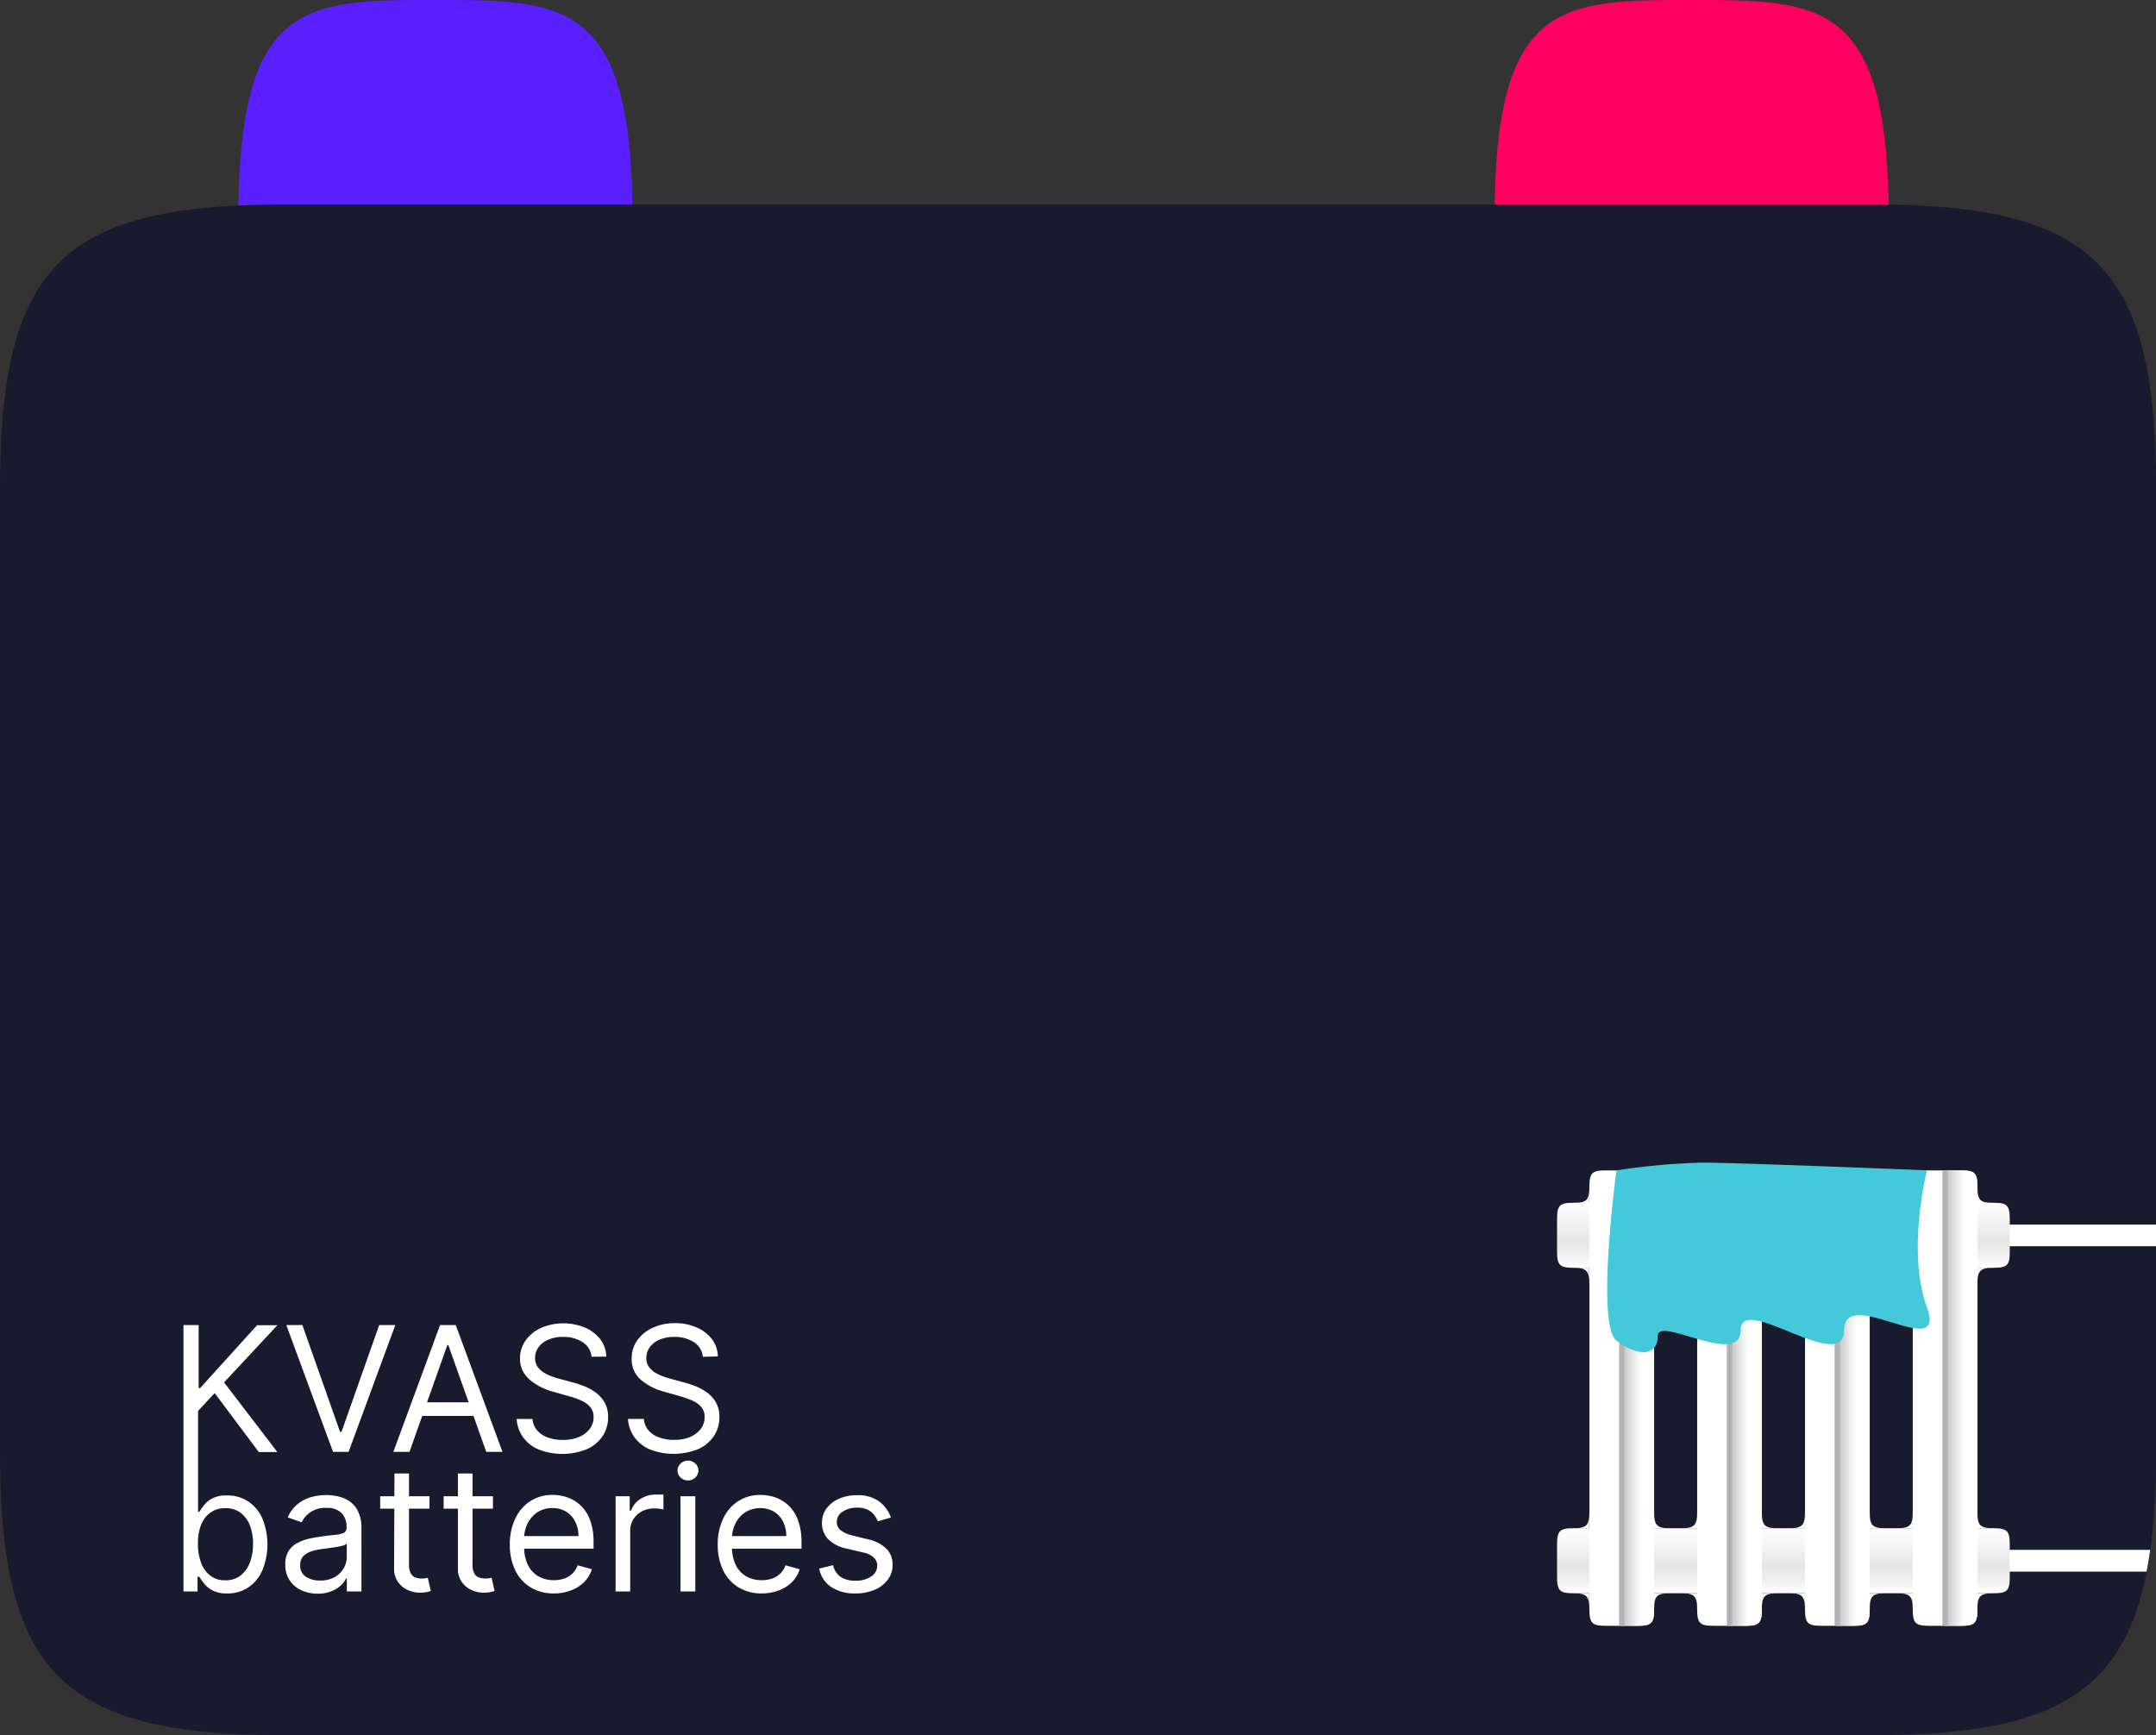 <svg xmlns="http://www.w3.org/2000/svg" xmlns:xlink="http://www.w3.org/1999/xlink" viewBox="0 0 369 297"><rect x="0" y="0" width="369" height="297" fill="#333333" stroke="none"/><defs><style>.cls-1{fill:#591fff;}.cls-2{fill:#ff0060;}.cls-3{fill:#171b2d;}.cls-4{fill:#fff;}.cls-5{fill:url(#linear-gradient);}.cls-6{fill:url(#linear-gradient-2);}.cls-7{fill:url(#linear-gradient-3);}.cls-8{fill:#b3b3b3;}.cls-9{fill:url(#linear-gradient-4);}.cls-10{fill:url(#linear-gradient-5);}.cls-11{fill:url(#linear-gradient-6);}.cls-12{fill:#44c9db;}</style><linearGradient id="linear-gradient" x1="305.23" y1="3858.1" x2="305.23" y2="3846.97" gradientTransform="matrix(1, 0, 0, -1, 0, 4064)" gradientUnits="userSpaceOnUse"><stop offset="0" stop-color="#fff"/><stop offset="0.58" stop-color="#e6e6e6"/><stop offset="0.77" stop-color="#eee"/><stop offset="0.99" stop-color="#fff"/></linearGradient><linearGradient id="linear-gradient-2" x1="305.23" y1="3802.42" x2="305.23" y2="3791.29" xlink:href="#linear-gradient"/><linearGradient id="linear-gradient-3" x1="277.56" y1="239.3" x2="283.1" y2="239.3" gradientUnits="userSpaceOnUse"><stop offset="0.11" stop-color="#ccc"/><stop offset="0.4" stop-color="#eee"/><stop offset="0.59" stop-color="#fff"/></linearGradient><linearGradient id="linear-gradient-4" x1="296.01" y1="239.3" x2="301.54" y2="239.3" xlink:href="#linear-gradient-3"/><linearGradient id="linear-gradient-5" x1="314.45" y1="239.3" x2="319.99" y2="239.3" xlink:href="#linear-gradient-3"/><linearGradient id="linear-gradient-6" x1="332.9" y1="239.3" x2="338.43" y2="239.3" xlink:href="#linear-gradient-3"/></defs><g id="Layer_2" data-name="Layer 2"><g id="Layer_1-2" data-name="Layer 1"><path class="cls-1" d="M108.26,37.7c0,.67,0,1.32-.05,2-9.77.35-21,.43-33.88.43-12.74,0-23.86-.08-33.54-.42,0-.66,0-1.32,0-2C40.74.11,52.06,0,74.5,0S108.26.11,108.26,37.7Z"/><path class="cls-2" d="M323.26,37.7c0,.67,0,1.32-.05,2-9.77.35-21,.43-33.88.43-12.74,0-23.86-.08-33.54-.42,0-.66,0-1.32,0-2C255.74.11,267.06,0,289.5,0S323.26.11,323.26,37.7Z"/><path class="cls-3" d="M320.35,35H48.65C10.58,35,0,45.58,0,83.65v164.7C0,286.42,10.58,297,48.65,297h271.7c30,0,42.93-6.57,47.06-28,.23-1.19.44-2.44.62-3.73a126.93,126.93,0,0,0,1-16.93V83.65C369,45.58,358.42,35,320.35,35Z"/><path class="cls-4" d="M369,209.61v3.7H330.7a17.07,17.07,0,0,1,1.34-3.7Z"/><path class="cls-4" d="M368,265.28c-.18,1.29-.39,2.54-.62,3.73h-34.8a24.11,24.11,0,0,1-1.53-3.73Z"/><path class="cls-5" d="M341.2,217H269.26c-2.31,0-2.77-.46-2.77-2.78v-5.57c0-2.32.46-2.78,2.77-2.78H341.2c2.31,0,2.77.46,2.77,2.78v5.57C344,216.57,343.51,217,341.2,217Z"/><path class="cls-6" d="M341.2,272.71H269.26c-2.31,0-2.77-.46-2.77-2.78v-5.57c0-2.32.46-2.78,2.77-2.78H341.2c2.31,0,2.77.46,2.77,2.78v5.57C344,272.25,343.51,272.71,341.2,272.71Z"/><path class="cls-4" d="M272,203.11v2.79h-2.77C271.57,205.9,272,205.43,272,203.11Z"/><path class="cls-4" d="M290.47,203.11v2.79h-2.76C290,205.9,290.47,205.43,290.47,203.11Z"/><path class="cls-4" d="M283.1,203.11v2.79h2.76C283.56,205.9,283.1,205.43,283.1,203.11Z"/><path class="cls-4" d="M308.92,203.11v2.79h-2.77C308.46,205.9,308.92,205.43,308.92,203.11Z"/><path class="cls-4" d="M301.54,203.11v2.79h2.77C302,205.9,301.54,205.43,301.54,203.11Z"/><path class="cls-4" d="M327.37,203.11v2.79H324.6C326.91,205.9,327.37,205.43,327.37,203.11Z"/><path class="cls-4" d="M320,203.11v2.79h2.76C320.45,205.9,320,205.43,320,203.11Z"/><path class="cls-4" d="M327.37,219.82V217H324.6C326.91,217,327.37,217.5,327.37,219.82Z"/><path class="cls-4" d="M320,219.82V217h2.76C320.45,217,320,217.5,320,219.82Z"/><path class="cls-4" d="M308.92,219.82V217h-2.77C308.46,217,308.92,217.5,308.92,219.82Z"/><path class="cls-4" d="M301.54,219.82V217h2.77C302,217,301.54,217.5,301.54,219.82Z"/><path class="cls-4" d="M290.47,219.82V217h-2.76C290,217,290.47,217.5,290.47,219.82Z"/><path class="cls-4" d="M283.1,219.82V217h2.76C283.56,217,283.1,217.5,283.1,219.82Z"/><path class="cls-4" d="M290.47,258.79v2.79h-2.76C290,261.58,290.47,261.11,290.47,258.79Z"/><path class="cls-4" d="M283.1,258.79v2.79h2.76C283.56,261.58,283.1,261.11,283.1,258.79Z"/><path class="cls-4" d="M290.47,275.49v-2.78h-2.76C290,272.71,290.47,273.17,290.47,275.49Z"/><path class="cls-4" d="M283.1,275.49v-2.78h2.76C283.56,272.71,283.1,273.17,283.1,275.49Z"/><path class="cls-4" d="M308.92,258.79v2.79h-2.77C308.46,261.58,308.92,261.11,308.92,258.79Z"/><path class="cls-4" d="M301.54,258.79v2.79h2.77C302,261.58,301.54,261.11,301.54,258.79Z"/><path class="cls-4" d="M308.92,275.49v-2.78h-2.77C308.46,272.71,308.92,273.17,308.92,275.49Z"/><path class="cls-4" d="M301.54,275.49v-2.78h2.77C302,272.71,301.54,273.17,301.54,275.49Z"/><path class="cls-4" d="M327.37,258.79v2.79H324.6C326.91,261.58,327.37,261.11,327.37,258.79Z"/><path class="cls-4" d="M320,258.79v2.79h2.76C320.45,261.58,320,261.11,320,258.79Z"/><path class="cls-4" d="M327.37,275.49v-2.78H324.6C326.91,272.71,327.37,273.17,327.37,275.49Z"/><path class="cls-4" d="M320,275.49v-2.78h2.76C320.45,272.71,320,273.17,320,275.49Z"/><path class="cls-4" d="M272,219.82V217h-2.77C271.57,217,272,217.5,272,219.82Z"/><path class="cls-4" d="M338.43,258.79v2.79h2.77C338.9,261.58,338.43,261.11,338.43,258.79Z"/><path class="cls-4" d="M338.43,275.49v-2.78h2.77C338.9,272.71,338.43,273.17,338.43,275.49Z"/><path class="cls-4" d="M338.43,203.11v2.79h2.77C338.9,205.9,338.43,205.43,338.43,203.11Z"/><path class="cls-4" d="M338.43,219.82V217h2.77C338.9,217,338.43,217.5,338.43,219.82Z"/><path class="cls-4" d="M272,258.79v2.79h-2.77C271.57,261.58,272,261.11,272,258.79Z"/><path class="cls-4" d="M272,275.49v-2.78h-2.77C271.57,272.71,272,273.17,272,275.49Z"/><path class="cls-4" d="M283.1,203.11v72.38c0,2.32-.47,2.79-2.77,2.79h-5.54c-2.3,0-2.76-.47-2.76-2.79V203.11c0-2.32.46-2.78,2.76-2.78h5.54C282.63,200.33,283.1,200.79,283.1,203.11Z"/><path class="cls-7" d="M283.1,203.11v72.38c0,2.32-.47,2.79-2.77,2.79h-2.77V200.33h2.77C282.63,200.33,283.1,200.79,283.1,203.11Z"/><rect class="cls-8" x="277.1" y="200.33" width="0.92" height="77.95"/><path class="cls-4" d="M301.54,203.11v72.38c0,2.32-.46,2.79-2.77,2.79h-5.53c-2.31,0-2.77-.47-2.77-2.79V203.11c0-2.32.46-2.78,2.77-2.78h5.53C301.08,200.33,301.54,200.79,301.54,203.11Z"/><path class="cls-9" d="M301.54,203.11v72.38c0,2.32-.46,2.79-2.77,2.79H296V200.33h2.76C301.08,200.33,301.54,200.79,301.54,203.11Z"/><rect class="cls-8" x="295.55" y="200.33" width="0.92" height="77.95"/><path class="cls-4" d="M320,203.11v72.38c0,2.32-.46,2.79-2.77,2.79h-5.53c-2.31,0-2.77-.47-2.77-2.79V203.11c0-2.32.46-2.78,2.77-2.78h5.53C319.53,200.33,320,200.79,320,203.11Z"/><path class="cls-10" d="M320,203.11v72.38c0,2.32-.46,2.79-2.77,2.79h-2.77V200.33h2.77C319.53,200.33,320,200.79,320,203.11Z"/><rect class="cls-8" x="313.99" y="200.33" width="0.92" height="77.95"/><path class="cls-4" d="M338.43,203.11v72.38c0,2.32-.46,2.79-2.76,2.79h-5.54c-2.3,0-2.76-.47-2.76-2.79V203.11c0-2.32.46-2.78,2.76-2.78h5.54C338,200.33,338.43,200.79,338.43,203.11Z"/><path class="cls-11" d="M338.43,203.11v72.38c0,2.32-.46,2.79-2.76,2.79H332.9V200.33h2.77C338,200.33,338.43,200.79,338.43,203.11Z"/><rect class="cls-8" x="332.44" y="200.33" width="0.92" height="77.95"/><path class="cls-12" d="M276.65,200.33s-3.55,26.38,0,29.13,7.08,2.76,7.08-.79,14.18,5.49,14.18-1,17.71,7.82,17.71,0,17.72,5.81,14.18-3.9,0-23.45,0-23.45S297.46,199,291.26,199A115,115,0,0,0,276.65,200.33Z"/><path class="cls-4" d="M51.75,226.8l6.45,18.28h.25L64.9,226.8h2.76l-8,21.71H57L49,226.8Z"/><path class="cls-4" d="M70.08,248.51H67.32l8-21.71H78l8,21.71H83.22l-6.49-18.28h-.17Zm1-8.48H82.2v2.33H71.09Z"/><path class="cls-4" d="M101.25,232.23a3.37,3.37,0,0,0-1.55-2.51,6,6,0,0,0-3.33-.89,6.33,6.33,0,0,0-2.52.47,4,4,0,0,0-1.67,1.28,3.06,3.06,0,0,0-.6,1.86,2.61,2.61,0,0,0,.42,1.49,3.63,3.63,0,0,0,1.07,1,7.28,7.28,0,0,0,1.38.66,11.73,11.73,0,0,0,1.33.42l2.2.6a17,17,0,0,1,1.89.61,8.86,8.86,0,0,1,2,1.07,5.43,5.43,0,0,1,1.58,1.72,4.93,4.93,0,0,1,.63,2.58,5.77,5.77,0,0,1-.92,3.18,6.37,6.37,0,0,1-2.67,2.26,11.28,11.28,0,0,1-8.29.08,6.28,6.28,0,0,1-2.67-2.1,5.9,5.9,0,0,1-1.1-3.13h2.71a3.31,3.31,0,0,0,.84,2,4.26,4.26,0,0,0,1.84,1.19,7.29,7.29,0,0,0,2.41.39A7,7,0,0,0,99,246a4.48,4.48,0,0,0,1.89-1.37,3.23,3.23,0,0,0,.7-2.08,2.57,2.57,0,0,0-.6-1.76,4.38,4.38,0,0,0-1.59-1.1,17.14,17.14,0,0,0-2.13-.74l-2.67-.76a10,10,0,0,1-4-2.09A4.6,4.6,0,0,1,89,232.56a5.27,5.27,0,0,1,1-3.18,6.59,6.59,0,0,1,2.68-2.12,9.67,9.67,0,0,1,7.49,0,6.56,6.56,0,0,1,2.59,2,5,5,0,0,1,1,2.94Z"/><path class="cls-4" d="M120.29,232.23a3.34,3.34,0,0,0-1.55-2.51,6,6,0,0,0-3.33-.89,6.33,6.33,0,0,0-2.52.47,4,4,0,0,0-1.67,1.28,3.06,3.06,0,0,0-.6,1.86,2.61,2.61,0,0,0,.42,1.49,3.76,3.76,0,0,0,1.07,1,7.28,7.28,0,0,0,1.38.66,12.4,12.4,0,0,0,1.33.42l2.2.6a17.76,17.76,0,0,1,1.9.61,9,9,0,0,1,2,1.07A5.43,5.43,0,0,1,122.5,240a4.93,4.93,0,0,1,.63,2.58,5.77,5.77,0,0,1-.92,3.18,6.37,6.37,0,0,1-2.67,2.26,11.28,11.28,0,0,1-8.29.08,6.4,6.4,0,0,1-2.67-2.1,6,6,0,0,1-1.1-3.13h2.72a3.31,3.31,0,0,0,.83,2,4.32,4.32,0,0,0,1.84,1.19,7.29,7.29,0,0,0,2.41.39A7,7,0,0,0,118,246a4.51,4.51,0,0,0,1.9-1.37,3.29,3.29,0,0,0,.7-2.08,2.58,2.58,0,0,0-.61-1.76,4.38,4.38,0,0,0-1.59-1.1,17.14,17.14,0,0,0-2.13-.74l-2.67-.76a10,10,0,0,1-4-2.09,4.6,4.6,0,0,1-1.49-3.56,5.28,5.28,0,0,1,1-3.18,6.49,6.49,0,0,1,2.67-2.12,9,9,0,0,1,3.76-.76,8.84,8.84,0,0,1,3.73.75,6.56,6.56,0,0,1,2.59,2,5,5,0,0,1,1,2.94Z"/><path class="cls-4" d="M33.9,248v-6.5l2.84-3.05,7.55,10.09h3.18l-9.12-11.92,9.12-9.79H44l-9.76,10.77H34V226.8H31.4v45.6h2.41v-2.51h.3c.18.3.45.67.79,1.12a4.43,4.43,0,0,0,1.45,1.2,5.17,5.17,0,0,0,2.51.53,6.36,6.36,0,0,0,3.6-1,6.9,6.9,0,0,0,2.43-2.92,11.79,11.79,0,0,0,0-8.94,6.71,6.71,0,0,0-2.45-2.91,6.4,6.4,0,0,0-3.62-1,5.14,5.14,0,0,0-2.52.52,4.51,4.51,0,0,0-1.42,1.19c-.33.44-.59.81-.77,1.09H33.9V248Zm.49,13.09A4.57,4.57,0,0,1,36,258.92a4.12,4.12,0,0,1,2.56-.77,4.24,4.24,0,0,1,2.65.81,4.89,4.89,0,0,1,1.58,2.19,8.69,8.69,0,0,1,.52,3.1,9.07,9.07,0,0,1-.53,3.16,5.18,5.18,0,0,1-1.59,2.25,4.16,4.16,0,0,1-2.63.83A4,4,0,0,1,36,269.7a4.84,4.84,0,0,1-1.58-2.2,9,9,0,0,1-.54-3.25A8.67,8.67,0,0,1,34.39,261.06Z"/><path class="cls-4" d="M54.38,272.78a6.61,6.61,0,0,1-2.81-.59,4.63,4.63,0,0,1-2.74-4.42,4.17,4.17,0,0,1,.55-2.27,4,4,0,0,1,1.47-1.37,7.87,7.87,0,0,1,2-.75c.75-.17,1.5-.3,2.26-.4,1-.13,1.79-.22,2.41-.29a3.85,3.85,0,0,0,1.36-.34.92.92,0,0,0,.43-.85v-.09a3.35,3.35,0,0,0-.86-2.44,3.47,3.47,0,0,0-2.58-.87,4.41,4.41,0,0,0-4.24,2.46l-2.38-.84A5.77,5.77,0,0,1,51,257.4a6.4,6.4,0,0,1,2.33-1.17,9.87,9.87,0,0,1,2.5-.33,10.51,10.51,0,0,1,1.8.18,6.15,6.15,0,0,1,2,.76,4.39,4.39,0,0,1,1.59,1.73,6.36,6.36,0,0,1,.64,3.1V272.4h-2.5v-2.21h-.13a4.35,4.35,0,0,1-.85,1.14,4.9,4.9,0,0,1-1.58,1A6,6,0,0,1,54.38,272.78Zm.38-2.25a5,5,0,0,0,2.51-.58,4,4,0,0,0,1.55-1.51,3.85,3.85,0,0,0,.53-1.94v-2.29a1.53,1.53,0,0,1-.7.35,10.51,10.51,0,0,1-1.23.26c-.46.08-.91.14-1.35.19l-1,.13a10.8,10.8,0,0,0-1.82.41,3.28,3.28,0,0,0-1.36.84,2.14,2.14,0,0,0-.51,1.51,2.22,2.22,0,0,0,1,2A4.29,4.29,0,0,0,54.76,270.53Z"/><path class="cls-4" d="M73.51,256.11v2.12H65.07v-2.12Zm-6-3.9H70v15.52a3.15,3.15,0,0,0,.32,1.59,1.5,1.5,0,0,0,.8.7,3.3,3.3,0,0,0,1,.17,3.15,3.15,0,0,0,.67-.05l.43-.08.51,2.25a5.07,5.07,0,0,1-.71.2,5.38,5.38,0,0,1-1.16.1,4.87,4.87,0,0,1-2.07-.46,3.87,3.87,0,0,1-2.34-3.74Z"/><path class="cls-4" d="M84.37,256.11v2.12H75.93v-2.12Zm-6-3.9h2.5v15.52a3.17,3.17,0,0,0,.31,1.59,1.56,1.56,0,0,0,.81.7,3.7,3.7,0,0,0,1.72.12l.43-.08.5,2.25a4.7,4.7,0,0,1-.71.2,5.28,5.28,0,0,1-1.15.1,4.87,4.87,0,0,1-2.07-.46,3.87,3.87,0,0,1-2.34-3.74Z"/><path class="cls-4" d="M94.8,272.74a7.54,7.54,0,0,1-4-1.05,6.82,6.82,0,0,1-2.62-2.92,9.82,9.82,0,0,1-.92-4.39,10,10,0,0,1,.92-4.42,7.12,7.12,0,0,1,2.56-3,6.9,6.9,0,0,1,3.86-1.08,7.82,7.82,0,0,1,2.51.42,6.27,6.27,0,0,1,2.26,1.38,6.53,6.53,0,0,1,1.62,2.5,10.75,10.75,0,0,1,.6,3.84v1.06H89v-2.16H99a5.3,5.3,0,0,0-.55-2.46,4.25,4.25,0,0,0-1.54-1.71,4.44,4.44,0,0,0-2.36-.62,4.53,4.53,0,0,0-2.59.73,4.92,4.92,0,0,0-1.67,1.92,5.69,5.69,0,0,0-.58,2.52v1.44a7.07,7.07,0,0,0,.64,3.13,4.62,4.62,0,0,0,1.79,1.94,5.22,5.22,0,0,0,2.66.66,5.6,5.6,0,0,0,1.79-.28,3.67,3.67,0,0,0,2.28-2.27l2.42.68a5.29,5.29,0,0,1-1.28,2.16,6.14,6.14,0,0,1-2.23,1.44A8.24,8.24,0,0,1,94.8,272.74Z"/><path class="cls-4" d="M105.36,272.4V256.11h2.42v2.46H108a3.83,3.83,0,0,1,1.61-2,4.75,4.75,0,0,1,2.63-.75h.69a4.78,4.78,0,0,1,.62,0v2.54l-.57-.1a7.19,7.19,0,0,0-1-.07,4.45,4.45,0,0,0-2.12.5,3.8,3.8,0,0,0-1.46,1.35,3.67,3.67,0,0,0-.54,2V272.4Z"/><path class="cls-4" d="M117.74,253.4a1.77,1.77,0,0,1-1.25-.5,1.62,1.62,0,0,1,0-2.4,1.83,1.83,0,0,1,2.51,0,1.62,1.62,0,0,1,0,2.4A1.78,1.78,0,0,1,117.74,253.4Zm-1.27,19V256.11H119V272.4Z"/><path class="cls-4" d="M130.38,272.74a7.54,7.54,0,0,1-4-1.05,6.82,6.82,0,0,1-2.62-2.92,10,10,0,0,1-.92-4.39,10.15,10.15,0,0,1,.92-4.42,7.12,7.12,0,0,1,2.56-3,6.9,6.9,0,0,1,3.86-1.08,7.78,7.78,0,0,1,2.51.42,6.27,6.27,0,0,1,2.26,1.38,6.53,6.53,0,0,1,1.62,2.5,10.74,10.74,0,0,1,.61,3.84v1.06H124.57v-2.16h10a5.43,5.43,0,0,0-.54-2.46,4.34,4.34,0,0,0-1.55-1.71,4.87,4.87,0,0,0-4.94.11,4.85,4.85,0,0,0-1.67,1.92,5.56,5.56,0,0,0-.59,2.52v1.44a7.07,7.07,0,0,0,.64,3.13,4.62,4.62,0,0,0,1.79,1.94,5.22,5.22,0,0,0,2.66.66,5.56,5.56,0,0,0,1.79-.28,3.67,3.67,0,0,0,2.28-2.27l2.42.68a5.29,5.29,0,0,1-1.28,2.16,6.05,6.05,0,0,1-2.23,1.44A8.2,8.2,0,0,1,130.38,272.74Z"/><path class="cls-4" d="M152.48,259.76l-2.25.63a4.29,4.29,0,0,0-.62-1.09,3.12,3.12,0,0,0-1.11-.89,4,4,0,0,0-1.79-.35,4.27,4.27,0,0,0-2.49.69,2,2,0,0,0-1,1.73,1.79,1.79,0,0,0,.68,1.47,5.66,5.66,0,0,0,2.12.9l2.42.6a6.57,6.57,0,0,1,3.25,1.62,3.78,3.78,0,0,1,1.08,2.79,4.17,4.17,0,0,1-.8,2.5,5.34,5.34,0,0,1-2.24,1.74,8.17,8.17,0,0,1-3.33.64,7.24,7.24,0,0,1-4.12-1.09,4.78,4.78,0,0,1-2.07-3.16l2.38-.59a3.23,3.23,0,0,0,1.28,2,4.31,4.31,0,0,0,2.49.66,4.61,4.61,0,0,0,2.78-.75,2.17,2.17,0,0,0,1-1.79,1.89,1.89,0,0,0-.6-1.43,3.73,3.73,0,0,0-1.82-.86l-2.71-.64a6.33,6.33,0,0,1-3.28-1.65,3.92,3.92,0,0,1-1.05-2.8,4,4,0,0,1,.78-2.44,5.27,5.27,0,0,1,2.13-1.67,7.51,7.51,0,0,1,3.07-.6,6.09,6.09,0,0,1,3.8,1.06A5.77,5.77,0,0,1,152.48,259.76Z"/></g></g></svg>
